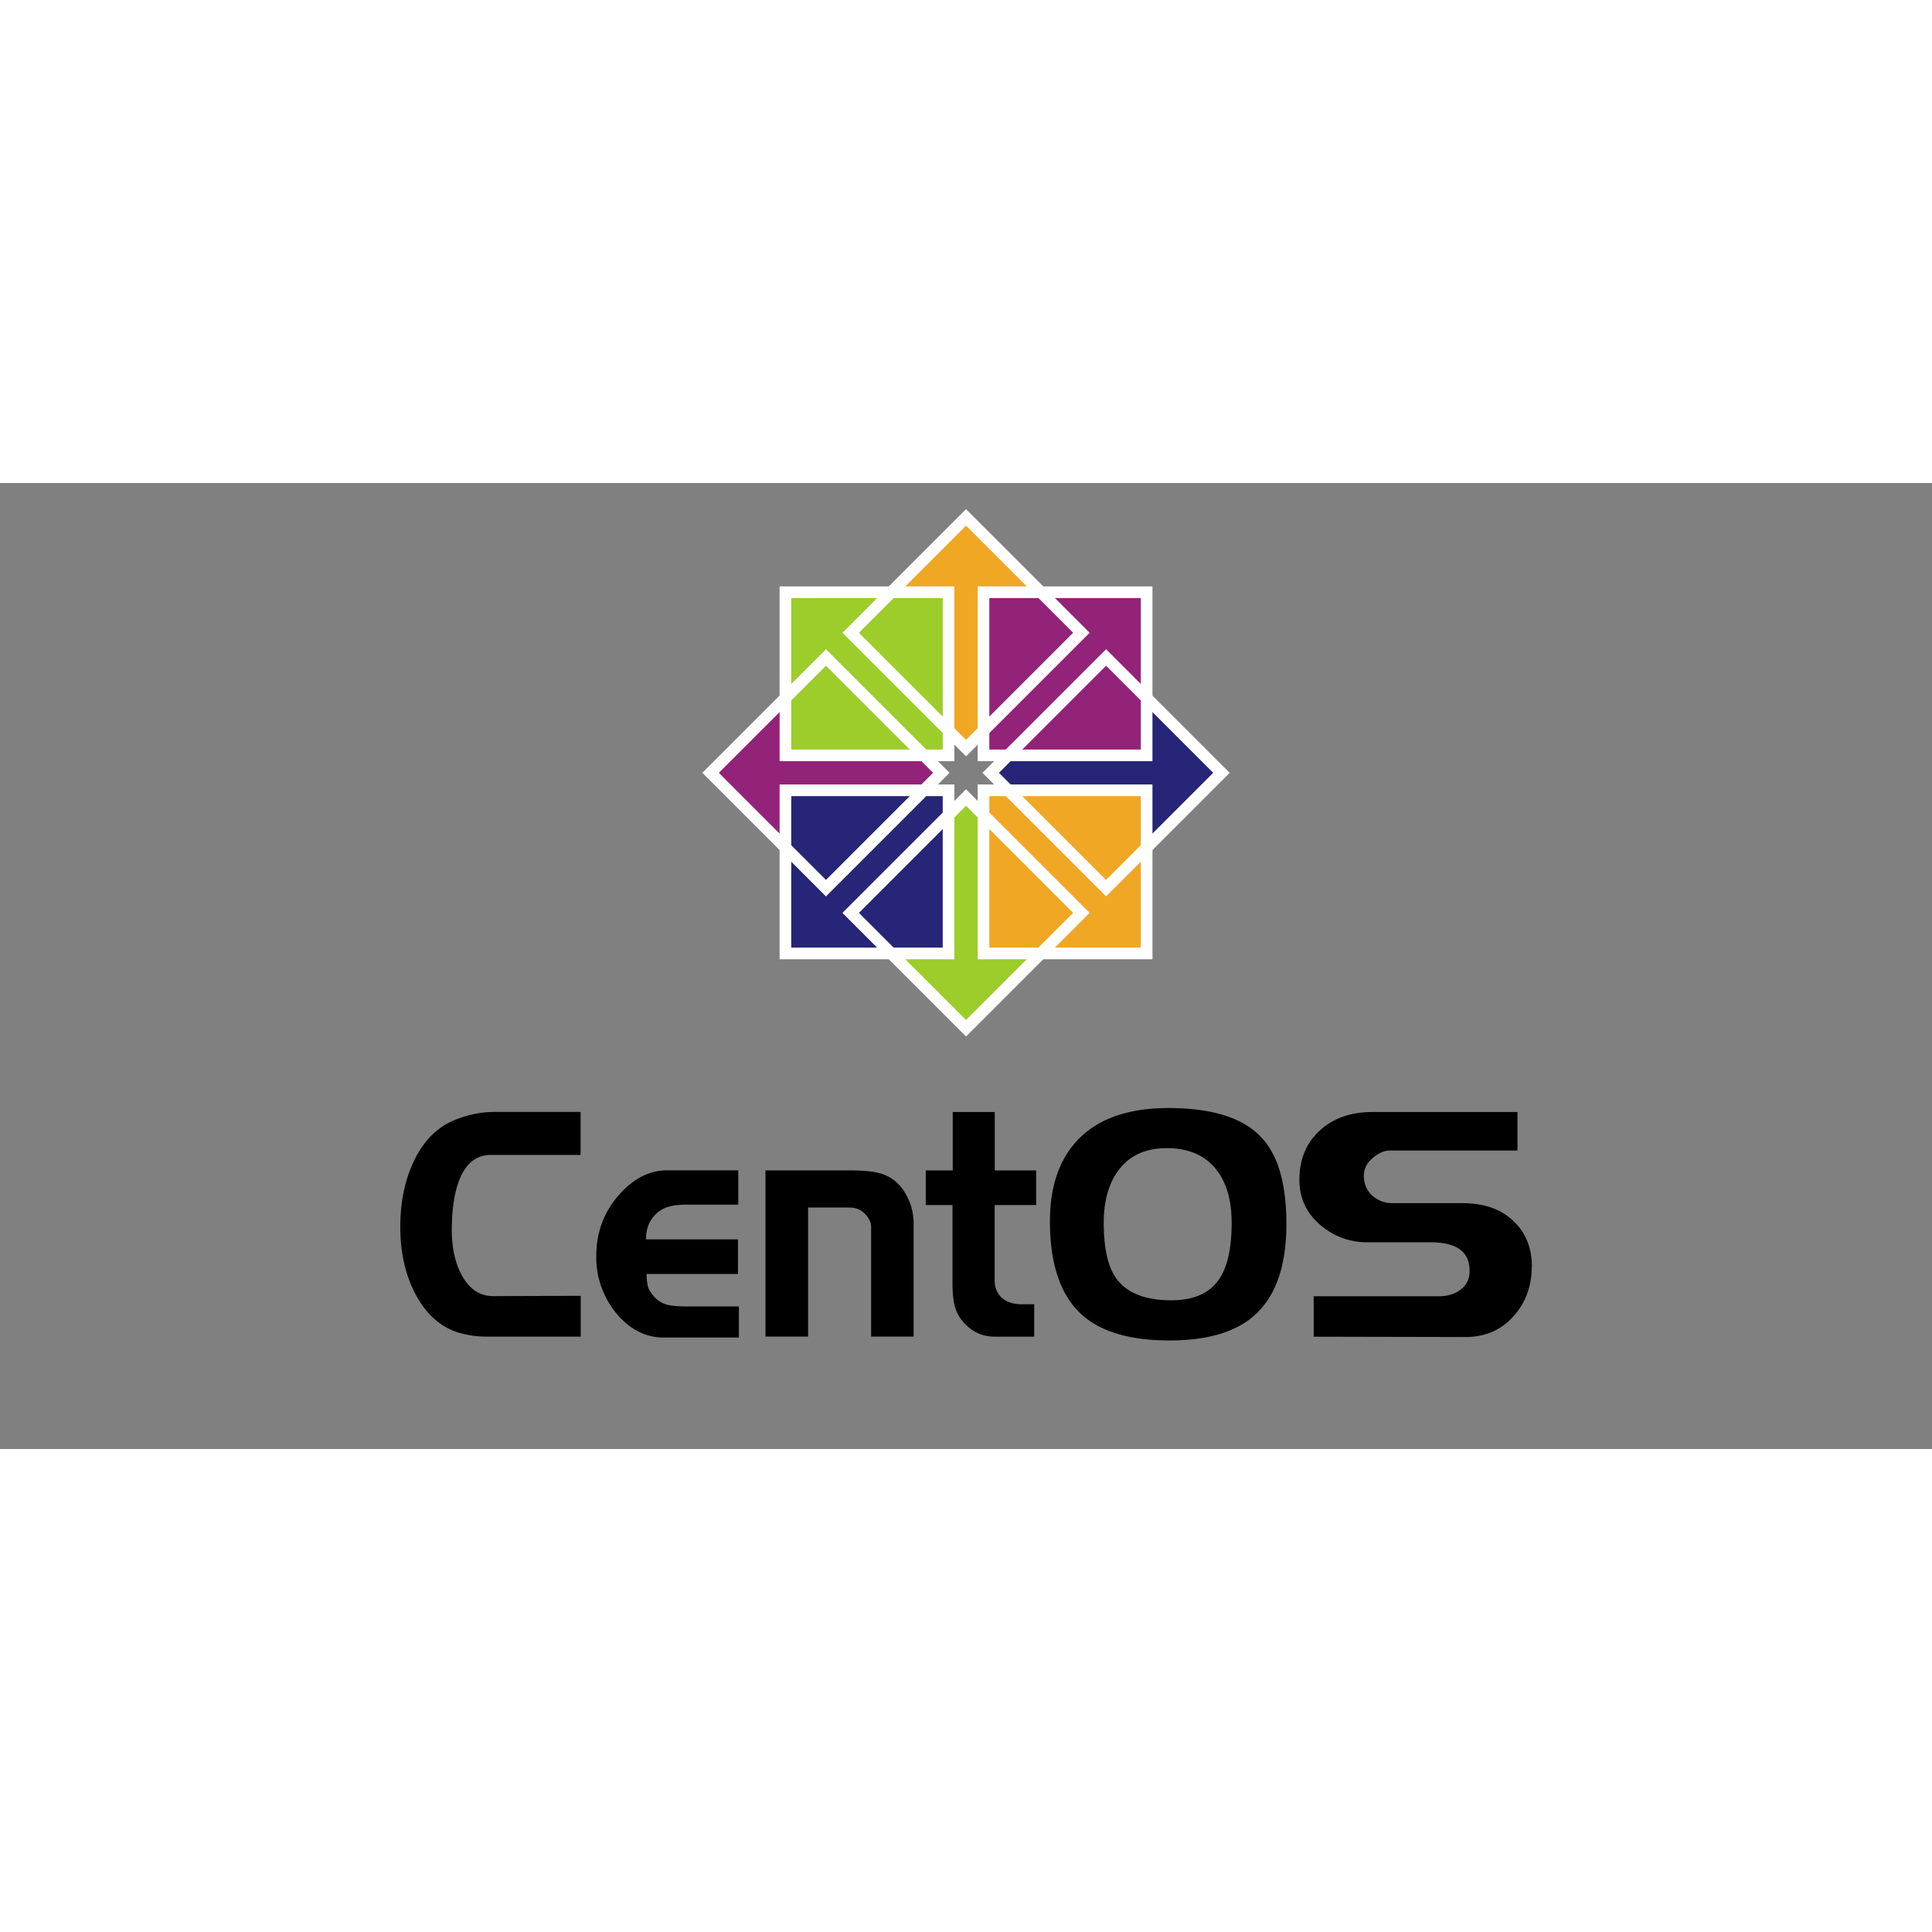 <svg xmlns="http://www.w3.org/2000/svg" viewBox="0 0 120 60" height="1em" width="1em">
  <rect x="0" y="0" width="120" height="60" fill="#808080" stroke="none"/>
  <path d="M21.866 2.6h76.268V57.4H21.866z" fill="#fff" fill-opacity="0"/>
  <path d="M36.1 53.02h-5.886c-.597 0-1.187-.086-1.77-.26-1.13-.36-2.025-1.183-2.686-2.472-.597-1.17-.895-2.532-.895-4.087 0-1.502.267-2.83.8-3.987.584-1.276 1.416-2.146 2.495-2.612.838-.36 1.695-.538 2.57-.538h5.333v2.67H30.5c-.902 0-1.556.512-1.962 1.535-.317.797-.476 1.84-.476 3.13 0 1.1.203 2.014.6 2.77.47.89 1.13 1.336 1.98 1.336l5.428-.02v2.532m9.802.06h-4.647c-1.13 0-2.114-.505-2.952-1.515a5.46 5.46 0 0 1-1.238-3.529c0-1.45.45-2.698 1.352-3.748.914-1.063 1.93-1.595 3.048-1.595h4.42v2.133h-3.238c-.406 0-.756.04-1.048.12-.28.066-.54.206-.78.42-.444.4-.667.937-.667 1.615h5.714v2.153H40.16c0 .32.032.59.095.817.076.213.222.432.438.658a1.71 1.71 0 0 0 .762.439c.305.066.673.1 1.105.1h3.333v1.934m10.862-.06h-2.648v-6.798c0-.173-.038-.326-.114-.46a1.61 1.61 0 0 0-.324-.419 1.28 1.28 0 0 0-.876-.339h-2.6v8.015h-2.648V42.693h5.067c.902 0 1.556.053 1.962.16a2.57 2.57 0 0 1 1.524 1.057c.432.638.648 1.336.648 2.093v7.018m7.604-8.174h-2.57v4.685c0 .425.14.778.42 1.057.317.28.736.42 1.257.42h.78v2.014h-2.457c-.736 0-1.365-.28-1.886-.837-.305-.332-.502-.698-.6-1.097s-.133-.87-.133-1.415v-4.825H57.5v-2.153h1.676v-3.628h2.61v3.628h2.57v2.153M79.9 46.023c0 2.71-.717 4.652-2.152 5.82-1.168.944-2.87 1.415-5.105 1.415-2.476 0-4.305-.545-5.486-1.635-1.295-1.196-1.943-3.117-1.943-5.762 0-2.166.578-3.854 1.733-5.064 1.257-1.316 3.136-1.974 5.638-1.974 2.755 0 4.698.63 5.828 1.894 1 1.116 1.486 2.884 1.486 5.303m-3.4-.08c0-1.37-.31-2.46-.933-3.27-.698-.904-1.733-1.356-3.105-1.356-1.346 0-2.362.485-3.048 1.455-.57.81-.857 1.867-.857 3.17 0 1.502.23 2.612.686 3.33.635.997 1.81 1.495 3.524 1.495 1.448 0 2.463-.485 3.048-1.455.457-.758.686-1.88.686-3.37m18.637 2.75c0 1.223-.387 2.253-1.162 3.1s-1.76 1.256-2.952 1.256l-9.428-.02v-2.512h7.77c.52 0 .96-.126 1.314-.38.406-.292.61-.69.6-1.196 0-1.183-.8-1.774-2.4-1.774h-3.924c-1.13 0-2.12-.365-2.97-1.097s-1.276-1.66-1.276-2.79c0-1.25.413-2.26 1.238-3.03.838-.784 1.936-1.176 3.295-1.176h9.01v2.392H86.33c-.356 0-.717.16-1.086.478-.356.306-.533.67-.533 1.097a1.63 1.63 0 0 0 .514 1.216c.356.32.78.478 1.276.478h4.324c1.346 0 2.4.366 3.162 1.097.775.718 1.162 1.675 1.162 2.87"/>
  <g transform="matrix(1.162 0 0 1.162 -9.718 -6.442)">
    <g fill-rule="evenodd">
      <path d="M57.78 20.006l1.02 1.014-1.02 1.014h-7.176V25.4L46.228 21l4.376-4.317v3.303z" fill="#932279"/>
      <path d="M61.03 18.816l-1.014 1.02-1.014-1.02V11.64h-3.377l4.4-4.376 4.317 4.376H61.03z" fill="#efa724"/>
      <path d="M62.22 22.064L61.2 21.05l1.02-1.014h7.176V16.66l4.376 4.4-4.376 4.317v-3.303z" fill="#262577"/>
      <path d="M58.97 23.254l1.014-1.02 1.014 1.02v7.176h3.377l-4.4 4.376-4.317-4.376h3.303z" fill="#9ccd2a"/>
    </g>
    <g stroke="#fff" stroke-width=".623">
      <path d="M50.346 11.382h8.72v8.72h-8.72z" fill="#9ccd2a"/>
      <path d="M60.934 11.382h8.72v8.72h-8.72z" fill="#932279"/>
      <path d="M60.934 21.97h8.72v8.72h-8.72z" fill="#efa724"/>
      <path d="M50.346 21.97h8.72v8.72h-8.72z" fill="#262577"/>
      <path d="M46.347 21.035l6.166-6.166 6.166 6.166-6.166 6.166zm7.487-7.487L60 7.382l6.166 6.166L60 19.714zm7.486 7.487l6.166-6.166 6.166 6.166-6.166 6.166zm-7.486 7.487L60 22.356l6.166 6.166L60 34.688z" fill="none"/>
    </g>
  </g>
</svg>
